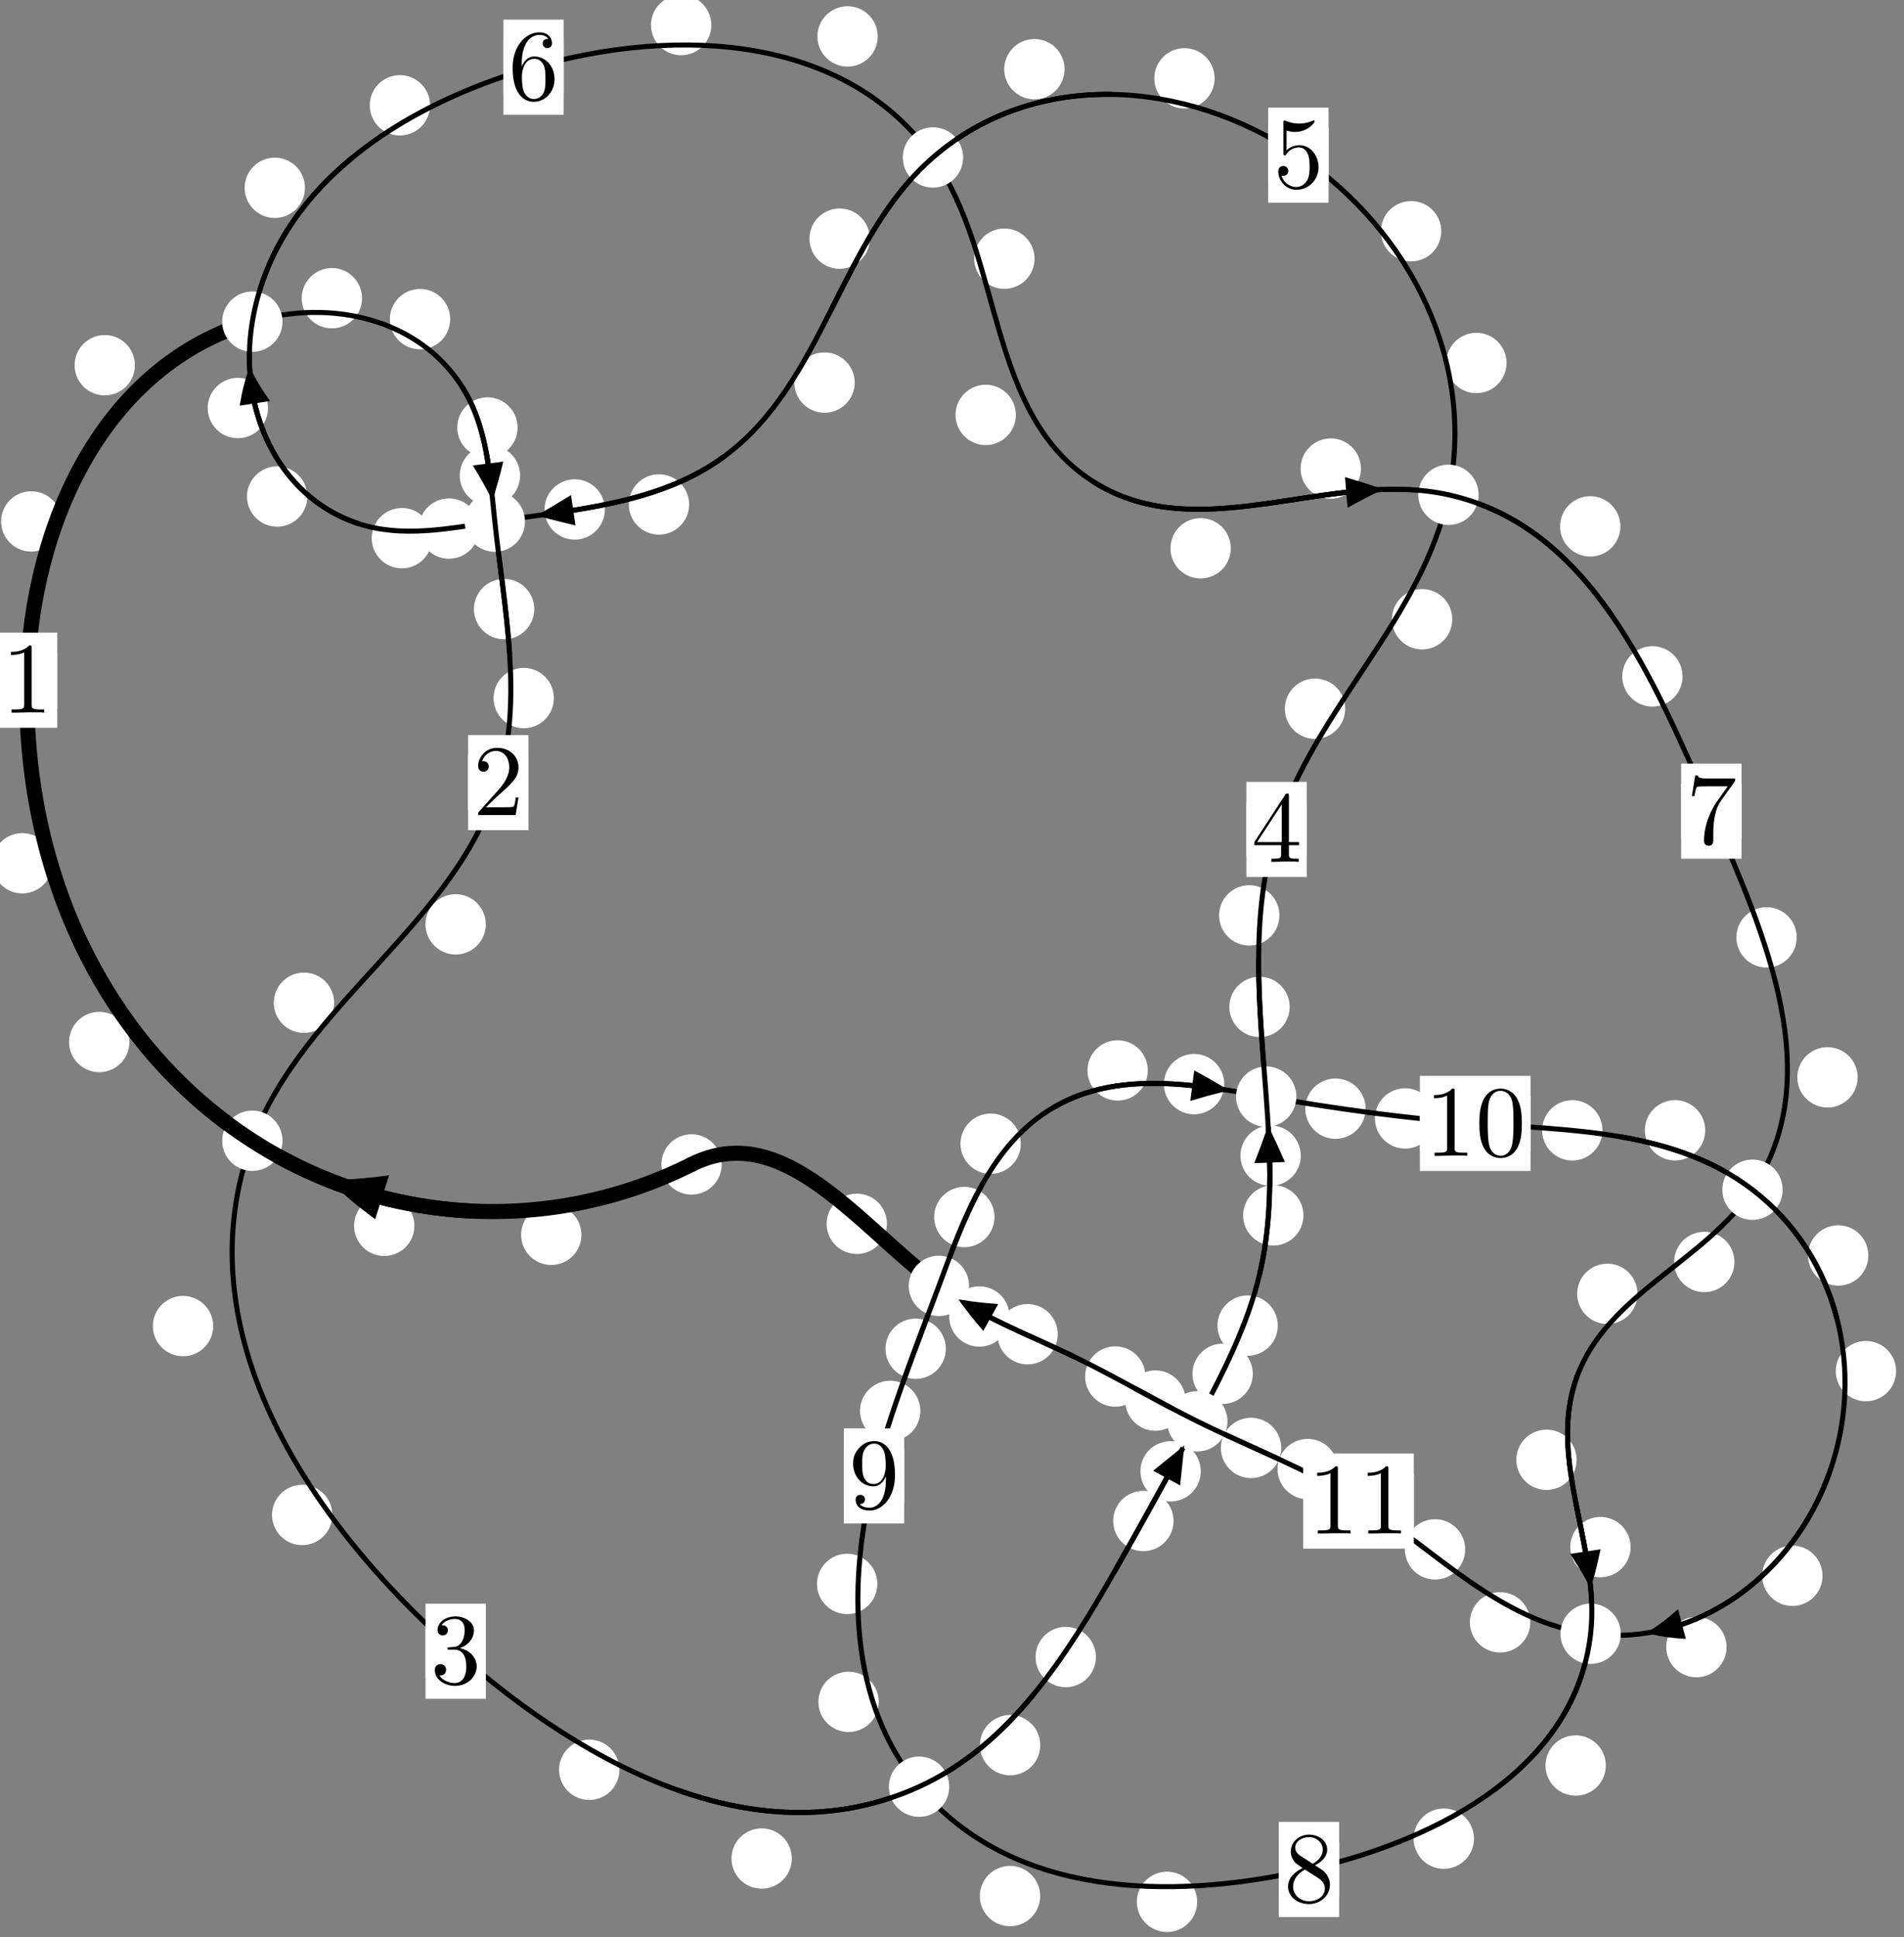 <?xml version="1.0"?>
<!-- Created by MetaPost 1.999 on 2021.07.06:0006 -->
<svg version="1.1" xmlns="http://www.w3.org/2000/svg" xmlns:xlink="http://www.w3.org/1999/xlink" width="188.63" height="191.886" viewBox="0 0 188.63 191.886">
<rect x="0" y="0" width="188.63" height="191.886" fill="#808080" stroke="none"/>
<!-- Original BoundingBox: -25.781952 -78.382202 162.847824 113.503571 -->
  <defs>
    <g transform="scale(0.01,0.01)" id="GLYPHcmr10_48">
      <path style="fill-rule: evenodd;" d="M460 -320C460 -400,455 -480,420 -554C374 -650,292 -666,250 -666C190 -666,117 -640,76 -547C44 -478,39 -400,39 -320C39 -245,43 -155,84 -79C127 2,200 22,249 22C303 22,379 1,423 -94C455 -163,460 -241,460 -320M249 -0C210 -0,151 -25,133 -121C122 -181,122 -273,122 -332C122 -396,122 -462,130 -516C149 -635,224 -644,249 -644C282 -644,348 -626,367 -527C377 -471,377 -395,377 -332C377 -257,377 -189,366 -125C351 -30,294 -0,249 -0"></path>
    </g>
    <g transform="scale(0.01,0.01)" id="GLYPHcmr10_49">
      <path style="fill-rule: evenodd;" d="M294 -640C294 -664,294 -666,271 -666C209 -602,121 -602,89 -602L89 -571C109 -571,168 -571,220 -597L220 -79C220 -43,217 -31,127 -31L95 -31L95 -0L257 -0L130 -3L217 -3L257 -3L297 -3L384 -3L419 -0L419 -31L387 -31C297 -31,294 -42,294 -79"></path>
    </g>
    <g transform="scale(0.01,0.01)" id="GLYPHcmr10_50">
      <path style="fill-rule: evenodd;" d="M127 -77L233 -180C389 -318,449 -372,449 -472C449 -586,359 -666,237 -666C124 -666,50 -574,50 -485C50 -429,100 -429,103 -429C120 -429,155 -441,155 -482C155 -508,137 -534,102 -534C94 -534,92 -534,89 -533C112 -598,166 -635,224 -635C315 -635,358 -554,358 -472C358 -392,308 -313,253 -251L61 -37C50 -26,50 -24,50 -0L421 -0L449 -174L424 -174C419 -144,412 -100,402 -85C395 -77,329 -77,307 -77"></path>
    </g>
    <g transform="scale(0.01,0.01)" id="GLYPHcmr10_51">
      <path style="fill-rule: evenodd;" d="M290 -352C372 -379,430 -449,430 -528C430 -610,342 -666,246 -666C145 -666,69 -606,69 -530C69 -497,91 -478,120 -478C151 -478,171 -500,171 -529C171 -579,124 -579,109 -579C140 -628,206 -641,242 -641C283 -641,338 -619,338 -529C338 -517,336 -459,310 -415C280 -367,246 -364,221 -363C213 -362,189 -360,182 -360C174 -359,167 -358,167 -348C167 -337,174 -337,191 -337L235 -337C317 -337,354 -269,354 -171C354 -35,285 -6,241 -6C198 -6,123 -23,88 -82C123 -77,154 -99,154 -137C154 -173,127 -193,98 -193C74 -193,42 -179,42 -135C42 -44,135 22,244 22C366 22,457 -69,457 -171C457 -253,394 -331,290 -352"></path>
    </g>
    <g transform="scale(0.01,0.01)" id="GLYPHcmr10_52">
      <path style="fill-rule: evenodd;" d="M294 -165L294 -78C294 -42,292 -31,218 -31L197 -31L197 -0L332 -0L238 -3L290 -3L332 -3L374 -3L427 -3L468 -0L468 -31L447 -31C373 -31,371 -42,371 -78L371 -165L471 -165L471 -196L371 -196L371 -651C371 -671,371 -677,355 -677C346 -677,343 -677,335 -665L28 -196L28 -165M300 -196L56 -196L300 -569"></path>
    </g>
    <g transform="scale(0.01,0.01)" id="GLYPHcmr10_53">
      <path style="fill-rule: evenodd;" d="M449 -201C449 -320,367 -420,259 -420C211 -420,168 -404,132 -369L132 -564C152 -558,185 -551,217 -551C340 -551,410 -642,410 -655C410 -661,407 -666,400 -666C399 -666,397 -666,392 -663C372 -654,323 -634,256 -634C216 -634,170 -641,123 -662C115 -665,113 -665,111 -665C101 -665,101 -657,101 -641L101 -345C101 -327,101 -319,115 -319C122 -319,124 -322,128 -328C139 -344,176 -398,257 -398C309 -398,334 -352,342 -334C358 -297,360 -258,360 -208C360 -173,360 -113,336 -71C312 -32,275 -6,229 -6C156 -6,99 -59,82 -118C85 -117,88 -116,99 -116C132 -116,149 -141,149 -165C149 -189,132 -214,99 -214C85 -214,50 -207,50 -161C50 -75,119 22,231 22C347 22,449 -74,449 -201"></path>
    </g>
    <g transform="scale(0.01,0.01)" id="GLYPHcmr10_54">
      <path style="fill-rule: evenodd;" d="M132 -328L132 -352C132 -605,256 -641,307 -641C331 -641,373 -635,395 -601C380 -601,340 -601,340 -556C340 -525,364 -510,386 -510C402 -510,432 -519,432 -558C432 -618,388 -666,305 -666C177 -666,42 -537,42 -316C42 -49,158 22,251 22C362 22,457 -72,457 -204C457 -331,368 -427,257 -427C189 -427,152 -376,132 -328M251 -6C188 -6,158 -66,152 -81C134 -128,134 -208,134 -226C134 -304,166 -404,256 -404C272 -404,318 -404,349 -342C367 -305,367 -254,367 -205C367 -157,367 -107,350 -71C320 -11,274 -6,251 -6"></path>
    </g>
    <g transform="scale(0.01,0.01)" id="GLYPHcmr10_55">
      <path style="fill-rule: evenodd;" d="M476 -609C485 -621,485 -623,485 -644L242 -644C120 -644,118 -657,114 -676L89 -676L56 -470L81 -470C84 -486,93 -549,106 -561C113 -567,191 -567,204 -567L411 -567C400 -551,321 -442,299 -409C209 -274,176 -135,176 -33C176 -23,176 22,222 22C268 22,268 -23,268 -33L268 -84C268 -139,271 -194,279 -248C283 -271,297 -357,341 -419"></path>
    </g>
    <g transform="scale(0.01,0.01)" id="GLYPHcmr10_56">
      <path style="fill-rule: evenodd;" d="M163 -457C117 -487,113 -521,113 -538C113 -599,178 -641,249 -641C322 -641,386 -589,386 -517C386 -460,347 -412,287 -377M309 -362C381 -399,430 -451,430 -517C430 -609,341 -666,250 -666C150 -666,69 -592,69 -499C69 -481,71 -436,113 -389C124 -377,161 -352,186 -335C128 -306,42 -250,42 -151C42 -45,144 22,249 22C362 22,457 -61,457 -168C457 -204,446 -249,408 -291C389 -312,373 -322,309 -362M209 -320L332 -242C360 -223,407 -193,407 -132C407 -58,332 -6,250 -6C164 -6,92 -68,92 -151C92 -209,124 -273,209 -320"></path>
    </g>
    <g transform="scale(0.01,0.01)" id="GLYPHcmr10_57">
      <path style="fill-rule: evenodd;" d="M367 -318L367 -286C367 -52,263 -6,205 -6C188 -6,134 -8,107 -42C151 -42,159 -71,159 -88C159 -119,135 -134,113 -134C97 -134,67 -125,67 -86C67 -19,121 22,206 22C335 22,457 -114,457 -329C457 -598,342 -666,253 -666C198 -666,149 -648,106 -603C65 -558,42 -516,42 -441C42 -316,130 -218,242 -218C303 -218,344 -260,367 -318M243 -241C227 -241,181 -241,150 -304C132 -341,132 -391,132 -440C132 -494,132 -541,153 -578C180 -628,218 -641,253 -641C299 -641,332 -607,349 -562C361 -530,365 -467,365 -421C365 -338,331 -241,243 -241"></path>
    </g>
  </defs>
  <path d="M57.603 122.32C57.603 121.527,57.288 120.767,56.728 120.206C56.167 119.646,55.407 119.331,54.615 119.331C53.822 119.331,53.062 119.646,52.501 120.206C51.941 120.767,51.626 121.527,51.626 122.32C51.626 123.112,51.941 123.872,52.501 124.433C53.062 124.993,53.822 125.308,54.615 125.308C55.407 125.308,56.167 124.993,56.728 124.433C57.288 123.872,57.603 123.112,57.603 122.32Z" style="fill: rgb(100%,100%,100%);stroke: none;"></path>
  <path d="M71.5 115.347C71.5 114.554,71.185 113.794,70.625 113.233C70.064 112.673,69.304 112.358,68.512 112.358C67.719 112.358,66.959 112.673,66.398 113.233C65.838 113.794,65.523 114.554,65.523 115.347C65.523 116.139,65.838 116.899,66.398 117.46C66.959 118.02,67.719 118.335,68.512 118.335C69.304 118.335,70.064 118.02,70.625 117.46C71.185 116.899,71.5 116.139,71.5 115.347Z" style="fill: rgb(100%,100%,100%);stroke: none;"></path>
  <path d="M12.823 103.219C12.823 102.426,12.508 101.666,11.948 101.106C11.387 100.545,10.627 100.23,9.834 100.23C9.042 100.23,8.282 100.545,7.721 101.106C7.161 101.666,6.846 102.426,6.846 103.219C6.846 104.012,7.161 104.772,7.721 105.332C8.282 105.893,9.042 106.208,9.834 106.208C10.627 106.208,11.387 105.893,11.948 105.332C12.508 104.772,12.823 104.012,12.823 103.219Z" style="fill: rgb(100%,100%,100%);stroke: none;"></path>
  <path d="M41.055 121.427C41.055 120.635,40.74 119.874,40.18 119.314C39.619 118.753,38.859 118.438,38.067 118.438C37.274 118.438,36.514 118.753,35.953 119.314C35.393 119.874,35.078 120.635,35.078 121.427C35.078 122.22,35.393 122.98,35.953 123.541C36.514 124.101,37.274 124.416,38.067 124.416C38.859 124.416,39.619 124.101,40.18 123.541C40.74 122.98,41.055 122.22,41.055 121.427Z" style="fill: rgb(100%,100%,100%);stroke: none;"></path>
  <path d="M6.086 51.651C6.086 50.859,5.771 50.098,5.211 49.538C4.65 48.978,3.89 48.663,3.097 48.663C2.305 48.663,1.545 48.978,0.984 49.538C0.424 50.098,0.109 50.859,0.109 51.651C0.109 52.444,0.424 53.204,0.984 53.765C1.545 54.325,2.305 54.64,3.097 54.64C3.89 54.64,4.65 54.325,5.211 53.765C5.771 53.204,6.086 52.444,6.086 51.651Z" style="fill: rgb(100%,100%,100%);stroke: none;"></path>
  <path d="M5.196 85.514C5.196 84.721,4.881 83.961,4.32 83.401C3.76 82.84,2.999 82.525,2.207 82.525C1.414 82.525,0.654 82.84,0.093 83.401C-0.467 83.961,-0.782 84.721,-0.782 85.514C-0.782 86.307,-0.467 87.067,0.093 87.627C0.654 88.188,1.414 88.503,2.207 88.503C2.999 88.503,3.76 88.188,4.32 87.627C4.881 87.067,5.196 86.307,5.196 85.514Z" style="fill: rgb(100%,100%,100%);stroke: none;"></path>
  <path d="M35.868 29.539C35.868 28.746,35.553 27.986,34.992 27.426C34.432 26.865,33.672 26.55,32.879 26.55C32.086 26.55,31.326 26.865,30.766 27.426C30.205 27.986,29.89 28.746,29.89 29.539C29.89 30.332,30.205 31.092,30.766 31.652C31.326 32.213,32.086 32.528,32.879 32.528C33.672 32.528,34.432 32.213,34.992 31.652C35.553 31.092,35.868 30.332,35.868 29.539Z" style="fill: rgb(100%,100%,100%);stroke: none;"></path>
  <path d="M13.367 36.177C13.367 35.384,13.052 34.624,12.492 34.064C11.931 33.503,11.171 33.188,10.379 33.188C9.586 33.188,8.826 33.503,8.265 34.064C7.705 34.624,7.39 35.384,7.39 36.177C7.39 36.97,7.705 37.73,8.265 38.29C8.826 38.851,9.586 39.166,10.379 39.166C11.171 39.166,11.931 38.851,12.492 38.29C13.052 37.73,13.367 36.97,13.367 36.177Z" style="fill: rgb(100%,100%,100%);stroke: none;"></path>
  <path d="M51.28 42.349C51.28 41.556,50.965 40.796,50.405 40.235C49.844 39.675,49.084 39.36,48.291 39.36C47.499 39.36,46.738 39.675,46.178 40.235C45.617 40.796,45.302 41.556,45.302 42.349C45.302 43.141,45.617 43.902,46.178 44.462C46.738 45.023,47.499 45.337,48.291 45.337C49.084 45.337,49.844 45.023,50.405 44.462C50.965 43.902,51.28 43.141,51.28 42.349Z" style="fill: rgb(100%,100%,100%);stroke: none;"></path>
  <path d="M44.6 31.613C44.6 30.821,44.285 30.06,43.725 29.5C43.165 28.939,42.404 28.624,41.612 28.624C40.819 28.624,40.059 28.939,39.498 29.5C38.938 30.06,38.623 30.821,38.623 31.613C38.623 32.406,38.938 33.166,39.498 33.727C40.059 34.287,40.819 34.602,41.612 34.602C42.404 34.602,43.165 34.287,43.725 33.727C44.285 33.166,44.6 32.406,44.6 31.613Z" style="fill: rgb(100%,100%,100%);stroke: none;"></path>
  <path d="M52.93 60.335C52.93 59.542,52.615 58.782,52.055 58.222C51.494 57.661,50.734 57.346,49.941 57.346C49.149 57.346,48.389 57.661,47.828 58.222C47.268 58.782,46.953 59.542,46.953 60.335C46.953 61.128,47.268 61.888,47.828 62.448C48.389 63.009,49.149 63.324,49.941 63.324C50.734 63.324,51.494 63.009,52.055 62.448C52.615 61.888,52.93 61.128,52.93 60.335Z" style="fill: rgb(100%,100%,100%);stroke: none;"></path>
  <path d="M51.525 47.097C51.525 46.304,51.21 45.544,50.65 44.984C50.089 44.423,49.329 44.108,48.536 44.108C47.744 44.108,46.984 44.423,46.423 44.984C45.863 45.544,45.548 46.304,45.548 47.097C45.548 47.89,45.863 48.65,46.423 49.21C46.984 49.771,47.744 50.086,48.536 50.086C49.329 50.086,50.089 49.771,50.65 49.21C51.21 48.65,51.525 47.89,51.525 47.097Z" style="fill: rgb(100%,100%,100%);stroke: none;"></path>
  <path d="M48.13 91.564C48.13 90.771,47.815 90.011,47.255 89.45C46.694 88.89,45.934 88.575,45.141 88.575C44.349 88.575,43.589 88.89,43.028 89.45C42.468 90.011,42.153 90.771,42.153 91.564C42.153 92.356,42.468 93.116,43.028 93.677C43.589 94.237,44.349 94.552,45.141 94.552C45.934 94.552,46.694 94.237,47.255 93.677C47.815 93.116,48.13 92.356,48.13 91.564Z" style="fill: rgb(100%,100%,100%);stroke: none;"></path>
  <path d="M54.874 69.151C54.874 68.359,54.559 67.599,53.998 67.038C53.438 66.478,52.678 66.163,51.885 66.163C51.092 66.163,50.332 66.478,49.772 67.038C49.211 67.599,48.896 68.359,48.896 69.151C48.896 69.944,49.211 70.704,49.772 71.265C50.332 71.825,51.092 72.14,51.885 72.14C52.678 72.14,53.438 71.825,53.998 71.265C54.559 70.704,54.874 69.944,54.874 69.151Z" style="fill: rgb(100%,100%,100%);stroke: none;"></path>
  <path d="M21.121 131.358C21.121 130.566,20.806 129.806,20.245 129.245C19.685 128.685,18.925 128.37,18.132 128.37C17.339 128.37,16.579 128.685,16.019 129.245C15.458 129.806,15.143 130.566,15.143 131.358C15.143 132.151,15.458 132.911,16.019 133.472C16.579 134.032,17.339 134.347,18.132 134.347C18.925 134.347,19.685 134.032,20.245 133.472C20.806 132.911,21.121 132.151,21.121 131.358Z" style="fill: rgb(100%,100%,100%);stroke: none;"></path>
  <path d="M33.103 99.33C33.103 98.537,32.788 97.777,32.227 97.216C31.667 96.656,30.907 96.341,30.114 96.341C29.321 96.341,28.561 96.656,28.001 97.216C27.44 97.777,27.125 98.537,27.125 99.33C27.125 100.122,27.44 100.883,28.001 101.443C28.561 102.003,29.321 102.318,30.114 102.318C30.907 102.318,31.667 102.003,32.227 101.443C32.788 100.883,33.103 100.122,33.103 99.33Z" style="fill: rgb(100%,100%,100%);stroke: none;"></path>
  <path d="M61.367 175.313C61.367 174.52,61.052 173.76,60.492 173.199C59.931 172.639,59.171 172.324,58.378 172.324C57.586 172.324,56.825 172.639,56.265 173.199C55.704 173.76,55.39 174.52,55.39 175.313C55.39 176.105,55.704 176.866,56.265 177.426C56.825 177.987,57.586 178.301,58.378 178.301C59.171 178.301,59.931 177.987,60.492 177.426C61.052 176.866,61.367 176.105,61.367 175.313Z" style="fill: rgb(100%,100%,100%);stroke: none;"></path>
  <path d="M32.926 150.068C32.926 149.276,32.611 148.516,32.051 147.955C31.49 147.395,30.73 147.08,29.937 147.08C29.145 147.08,28.384 147.395,27.824 147.955C27.263 148.516,26.949 149.276,26.949 150.068C26.949 150.861,27.263 151.621,27.824 152.182C28.384 152.742,29.145 153.057,29.937 153.057C30.73 153.057,31.49 152.742,32.051 152.182C32.611 151.621,32.926 150.861,32.926 150.068Z" style="fill: rgb(100%,100%,100%);stroke: none;"></path>
  <path d="M103.061 172.871C103.061 172.078,102.746 171.318,102.186 170.757C101.625 170.197,100.865 169.882,100.072 169.882C99.28 169.882,98.52 170.197,97.959 170.757C97.399 171.318,97.084 172.078,97.084 172.871C97.084 173.663,97.399 174.424,97.959 174.984C98.52 175.544,99.28 175.859,100.072 175.859C100.865 175.859,101.625 175.544,102.186 174.984C102.746 174.424,103.061 173.663,103.061 172.871Z" style="fill: rgb(100%,100%,100%);stroke: none;"></path>
  <path d="M78.447 184.102C78.447 183.309,78.132 182.549,77.572 181.989C77.011 181.428,76.251 181.113,75.459 181.113C74.666 181.113,73.906 181.428,73.345 181.989C72.785 182.549,72.47 183.309,72.47 184.102C72.47 184.895,72.785 185.655,73.345 186.215C73.906 186.776,74.666 187.091,75.459 187.091C76.251 187.091,77.011 186.776,77.572 186.215C78.132 185.655,78.447 184.895,78.447 184.102Z" style="fill: rgb(100%,100%,100%);stroke: none;"></path>
  <path d="M116.262 150.666C116.262 149.873,115.947 149.113,115.386 148.553C114.826 147.992,114.066 147.677,113.273 147.677C112.48 147.677,111.72 147.992,111.16 148.553C110.599 149.113,110.284 149.873,110.284 150.666C110.284 151.459,110.599 152.219,111.16 152.779C111.72 153.34,112.48 153.655,113.273 153.655C114.066 153.655,114.826 153.34,115.386 152.779C115.947 152.219,116.262 151.459,116.262 150.666Z" style="fill: rgb(100%,100%,100%);stroke: none;"></path>
  <path d="M108.572 164.142C108.572 163.349,108.257 162.589,107.696 162.029C107.136 161.468,106.376 161.153,105.583 161.153C104.79 161.153,104.03 161.468,103.47 162.029C102.909 162.589,102.594 163.349,102.594 164.142C102.594 164.935,102.909 165.695,103.47 166.255C104.03 166.816,104.79 167.131,105.583 167.131C106.376 167.131,107.136 166.816,107.696 166.255C108.257 165.695,108.572 164.935,108.572 164.142Z" style="fill: rgb(100%,100%,100%);stroke: none;"></path>
  <path d="M124.116 136.086C124.116 135.293,123.801 134.533,123.24 133.973C122.68 133.412,121.92 133.097,121.127 133.097C120.334 133.097,119.574 133.412,119.014 133.973C118.453 134.533,118.138 135.293,118.138 136.086C118.138 136.879,118.453 137.639,119.014 138.199C119.574 138.76,120.334 139.075,121.127 139.075C121.92 139.075,122.68 138.76,123.24 138.199C123.801 137.639,124.116 136.879,124.116 136.086Z" style="fill: rgb(100%,100%,100%);stroke: none;"></path>
  <path d="M118.961 145.744C118.961 144.951,118.646 144.191,118.086 143.631C117.525 143.07,116.765 142.755,115.972 142.755C115.18 142.755,114.419 143.07,113.859 143.631C113.298 144.191,112.984 144.951,112.984 145.744C112.984 146.537,113.298 147.297,113.859 147.857C114.419 148.418,115.18 148.733,115.972 148.733C116.765 148.733,117.525 148.418,118.086 147.857C118.646 147.297,118.961 146.537,118.961 145.744Z" style="fill: rgb(100%,100%,100%);stroke: none;"></path>
  <path d="M129.134 120.393C129.134 119.6,128.82 118.84,128.259 118.28C127.699 117.719,126.938 117.404,126.146 117.404C125.353 117.404,124.593 117.719,124.032 118.28C123.472 118.84,123.157 119.6,123.157 120.393C123.157 121.186,123.472 121.946,124.032 122.506C124.593 123.067,125.353 123.382,126.146 123.382C126.938 123.382,127.699 123.067,128.259 122.506C128.82 121.946,129.134 121.186,129.134 120.393Z" style="fill: rgb(100%,100%,100%);stroke: none;"></path>
  <path d="M126.592 131.311C126.592 130.518,126.277 129.758,125.717 129.197C125.156 128.637,124.396 128.322,123.603 128.322C122.811 128.322,122.051 128.637,121.49 129.197C120.93 129.758,120.615 130.518,120.615 131.311C120.615 132.103,120.93 132.864,121.49 133.424C122.051 133.985,122.811 134.3,123.603 134.3C124.396 134.3,125.156 133.985,125.717 133.424C126.277 132.864,126.592 132.103,126.592 131.311Z" style="fill: rgb(100%,100%,100%);stroke: none;"></path>
  <path d="M127.769 99.742C127.769 98.949,127.454 98.189,126.893 97.629C126.333 97.068,125.573 96.753,124.78 96.753C123.987 96.753,123.227 97.068,122.667 97.629C122.106 98.189,121.791 98.949,121.791 99.742C121.791 100.535,122.106 101.295,122.667 101.855C123.227 102.416,123.987 102.731,124.78 102.731C125.573 102.731,126.333 102.416,126.893 101.855C127.454 101.295,127.769 100.535,127.769 99.742Z" style="fill: rgb(100%,100%,100%);stroke: none;"></path>
  <path d="M128.868 114.477C128.868 113.684,128.553 112.924,127.993 112.364C127.433 111.803,126.672 111.488,125.88 111.488C125.087 111.488,124.327 111.803,123.766 112.364C123.206 112.924,122.891 113.684,122.891 114.477C122.891 115.27,123.206 116.03,123.766 116.59C124.327 117.151,125.087 117.466,125.88 117.466C126.672 117.466,127.433 117.151,127.993 116.59C128.553 116.03,128.868 115.27,128.868 114.477Z" style="fill: rgb(100%,100%,100%);stroke: none;"></path>
  <path d="M133.27 70.204C133.27 69.411,132.955 68.651,132.394 68.09C131.834 67.53,131.074 67.215,130.281 67.215C129.488 67.215,128.728 67.53,128.168 68.09C127.607 68.651,127.292 69.411,127.292 70.204C127.292 70.996,127.607 71.757,128.168 72.317C128.728 72.878,129.488 73.193,130.281 73.193C131.074 73.193,131.834 72.878,132.394 72.317C132.955 71.757,133.27 70.996,133.27 70.204Z" style="fill: rgb(100%,100%,100%);stroke: none;"></path>
  <path d="M126.752 90.677C126.752 89.884,126.437 89.124,125.876 88.563C125.316 88.003,124.556 87.688,123.763 87.688C122.97 87.688,122.21 88.003,121.65 88.563C121.089 89.124,120.774 89.884,120.774 90.677C120.774 91.469,121.089 92.23,121.65 92.79C122.21 93.35,122.97 93.665,123.763 93.665C124.556 93.665,125.316 93.35,125.876 92.79C126.437 92.23,126.752 91.469,126.752 90.677Z" style="fill: rgb(100%,100%,100%);stroke: none;"></path>
  <path d="M149.255 35.957C149.255 35.164,148.94 34.404,148.379 33.844C147.819 33.283,147.059 32.968,146.266 32.968C145.473 32.968,144.713 33.283,144.153 33.844C143.592 34.404,143.277 35.164,143.277 35.957C143.277 36.75,143.592 37.51,144.153 38.07C144.713 38.631,145.473 38.946,146.266 38.946C147.059 38.946,147.819 38.631,148.379 38.07C148.94 37.51,149.255 36.75,149.255 35.957Z" style="fill: rgb(100%,100%,100%);stroke: none;"></path>
  <path d="M143.877 61.341C143.877 60.548,143.563 59.788,143.002 59.228C142.442 58.667,141.681 58.352,140.889 58.352C140.096 58.352,139.336 58.667,138.775 59.228C138.215 59.788,137.9 60.548,137.9 61.341C137.9 62.134,138.215 62.894,138.775 63.454C139.336 64.015,140.096 64.33,140.889 64.33C141.681 64.33,142.442 64.015,143.002 63.454C143.563 62.894,143.877 62.134,143.877 61.341Z" style="fill: rgb(100%,100%,100%);stroke: none;"></path>
  <path d="M120.334 7.759C120.334 6.966,120.019 6.206,119.459 5.645C118.898 5.085,118.138 4.77,117.345 4.77C116.553 4.77,115.792 5.085,115.232 5.645C114.671 6.206,114.356 6.966,114.356 7.759C114.356 8.551,114.671 9.311,115.232 9.872C115.792 10.432,116.553 10.747,117.345 10.747C118.138 10.747,118.898 10.432,119.459 9.872C120.019 9.311,120.334 8.551,120.334 7.759Z" style="fill: rgb(100%,100%,100%);stroke: none;"></path>
  <path d="M142.786 22.905C142.786 22.112,142.471 21.352,141.911 20.791C141.35 20.231,140.59 19.916,139.797 19.916C139.005 19.916,138.245 20.231,137.684 20.791C137.124 21.352,136.809 22.112,136.809 22.905C136.809 23.697,137.124 24.458,137.684 25.018C138.245 25.578,139.005 25.893,139.797 25.893C140.59 25.893,141.35 25.578,141.911 25.018C142.471 24.458,142.786 23.697,142.786 22.905Z" style="fill: rgb(100%,100%,100%);stroke: none;"></path>
  <path d="M86.17 23.642C86.17 22.849,85.855 22.089,85.294 21.528C84.734 20.968,83.974 20.653,83.181 20.653C82.388 20.653,81.628 20.968,81.068 21.528C80.507 22.089,80.192 22.849,80.192 23.642C80.192 24.434,80.507 25.195,81.068 25.755C81.628 26.315,82.388 26.63,83.181 26.63C83.974 26.63,84.734 26.315,85.294 25.755C85.855 25.195,86.17 24.434,86.17 23.642Z" style="fill: rgb(100%,100%,100%);stroke: none;"></path>
  <path d="M105.468 6.854C105.468 6.061,105.153 5.301,104.592 4.74C104.032 4.18,103.272 3.865,102.479 3.865C101.686 3.865,100.926 4.18,100.366 4.74C99.805 5.301,99.49 6.061,99.49 6.854C99.49 7.646,99.805 8.407,100.366 8.967C100.926 9.528,101.686 9.842,102.479 9.842C103.272 9.842,104.032 9.528,104.592 8.967C105.153 8.407,105.468 7.646,105.468 6.854Z" style="fill: rgb(100%,100%,100%);stroke: none;"></path>
  <path d="M68.273 49.969C68.273 49.176,67.958 48.416,67.397 47.856C66.837 47.295,66.077 46.98,65.284 46.98C64.491 46.98,63.731 47.295,63.171 47.856C62.61 48.416,62.295 49.176,62.295 49.969C62.295 50.762,62.61 51.522,63.171 52.082C63.731 52.643,64.491 52.958,65.284 52.958C66.077 52.958,66.837 52.643,67.397 52.082C67.958 51.522,68.273 50.762,68.273 49.969Z" style="fill: rgb(100%,100%,100%);stroke: none;"></path>
  <path d="M84.675 37.9C84.675 37.108,84.36 36.347,83.799 35.787C83.239 35.226,82.478 34.911,81.686 34.911C80.893 34.911,80.133 35.226,79.572 35.787C79.012 36.347,78.697 37.108,78.697 37.9C78.697 38.693,79.012 39.453,79.572 40.014C80.133 40.574,80.893 40.889,81.686 40.889C82.478 40.889,83.239 40.574,83.799 40.014C84.36 39.453,84.675 38.693,84.675 37.9Z" style="fill: rgb(100%,100%,100%);stroke: none;"></path>
  <path d="M47.469 52.361C47.469 51.568,47.154 50.808,46.594 50.247C46.033 49.687,45.273 49.372,44.48 49.372C43.688 49.372,42.927 49.687,42.367 50.247C41.807 50.808,41.492 51.568,41.492 52.361C41.492 53.153,41.807 53.914,42.367 54.474C42.927 55.035,43.688 55.349,44.48 55.349C45.273 55.349,46.033 55.035,46.594 54.474C47.154 53.914,47.469 53.153,47.469 52.361Z" style="fill: rgb(100%,100%,100%);stroke: none;"></path>
  <path d="M59.925 50.466C59.925 49.673,59.611 48.913,59.05 48.353C58.49 47.792,57.729 47.477,56.937 47.477C56.144 47.477,55.384 47.792,54.823 48.353C54.263 48.913,53.948 49.673,53.948 50.466C53.948 51.259,54.263 52.019,54.823 52.579C55.384 53.14,56.144 53.455,56.937 53.455C57.729 53.455,58.49 53.14,59.05 52.579C59.611 52.019,59.925 51.259,59.925 50.466Z" style="fill: rgb(100%,100%,100%);stroke: none;"></path>
  <path d="M30.447 49.185C30.447 48.393,30.132 47.633,29.571 47.072C29.011 46.512,28.251 46.197,27.458 46.197C26.665 46.197,25.905 46.512,25.345 47.072C24.784 47.633,24.469 48.393,24.469 49.185C24.469 49.978,24.784 50.738,25.345 51.299C25.905 51.859,26.665 52.174,27.458 52.174C28.251 52.174,29.011 51.859,29.571 51.299C30.132 50.738,30.447 49.978,30.447 49.185Z" style="fill: rgb(100%,100%,100%);stroke: none;"></path>
  <path d="M42.805 53.311C42.805 52.518,42.49 51.758,41.93 51.197C41.369 50.637,40.609 50.322,39.817 50.322C39.024 50.322,38.264 50.637,37.703 51.197C37.143 51.758,36.828 52.518,36.828 53.311C36.828 54.103,37.143 54.864,37.703 55.424C38.264 55.985,39.024 56.3,39.817 56.3C40.609 56.3,41.369 55.985,41.93 55.424C42.49 54.864,42.805 54.103,42.805 53.311Z" style="fill: rgb(100%,100%,100%);stroke: none;"></path>
  <path d="M30.213 18.604C30.213 17.812,29.899 17.052,29.338 16.491C28.778 15.931,28.017 15.616,27.225 15.616C26.432 15.616,25.672 15.931,25.111 16.491C24.551 17.052,24.236 17.812,24.236 18.604C24.236 19.397,24.551 20.157,25.111 20.718C25.672 21.278,26.432 21.593,27.225 21.593C28.017 21.593,28.778 21.278,29.338 20.718C29.899 20.157,30.213 19.397,30.213 18.604Z" style="fill: rgb(100%,100%,100%);stroke: none;"></path>
  <path d="M26.553 40.42C26.553 39.627,26.238 38.867,25.678 38.307C25.117 37.746,24.357 37.431,23.564 37.431C22.772 37.431,22.011 37.746,21.451 38.307C20.89 38.867,20.576 39.627,20.576 40.42C20.576 41.213,20.89 41.973,21.451 42.533C22.011 43.094,22.772 43.409,23.564 43.409C24.357 43.409,25.117 43.094,25.678 42.533C26.238 41.973,26.553 41.213,26.553 40.42Z" style="fill: rgb(100%,100%,100%);stroke: none;"></path>
  <path d="M70.471 2.485C70.471 1.692,70.156 0.932,69.595 0.372C69.035 -0.189,68.274 -0.504,67.482 -0.504C66.689 -0.504,65.929 -0.189,65.368 0.372C64.808 0.932,64.493 1.692,64.493 2.485C64.493 3.278,64.808 4.038,65.368 4.598C65.929 5.159,66.689 5.474,67.482 5.474C68.274 5.474,69.035 5.159,69.595 4.598C70.156 4.038,70.471 3.278,70.471 2.485Z" style="fill: rgb(100%,100%,100%);stroke: none;"></path>
  <path d="M42.607 10.432C42.607 9.639,42.293 8.879,41.732 8.318C41.172 7.758,40.411 7.443,39.619 7.443C38.826 7.443,38.066 7.758,37.505 8.318C36.945 8.879,36.63 9.639,36.63 10.432C36.63 11.224,36.945 11.985,37.505 12.545C38.066 13.106,38.826 13.421,39.619 13.421C40.411 13.421,41.172 13.106,41.732 12.545C42.293 11.985,42.607 11.224,42.607 10.432Z" style="fill: rgb(100%,100%,100%);stroke: none;"></path>
  <path d="M102.494 25.625C102.494 24.832,102.179 24.072,101.618 23.511C101.058 22.951,100.298 22.636,99.505 22.636C98.712 22.636,97.952 22.951,97.392 23.511C96.831 24.072,96.516 24.832,96.516 25.625C96.516 26.417,96.831 27.177,97.392 27.738C97.952 28.298,98.712 28.613,99.505 28.613C100.298 28.613,101.058 28.298,101.618 27.738C102.179 27.177,102.494 26.417,102.494 25.625Z" style="fill: rgb(100%,100%,100%);stroke: none;"></path>
  <path d="M86.958 3.609C86.958 2.817,86.643 2.056,86.082 1.496C85.522 0.935,84.762 0.621,83.969 0.621C83.176 0.621,82.416 0.935,81.856 1.496C81.295 2.056,80.98 2.817,80.98 3.609C80.98 4.402,81.295 5.162,81.856 5.723C82.416 6.283,83.176 6.598,83.969 6.598C84.762 6.598,85.522 6.283,86.082 5.723C86.643 5.162,86.958 4.402,86.958 3.609Z" style="fill: rgb(100%,100%,100%);stroke: none;"></path>
  <path d="M121.935 54.315C121.935 53.522,121.62 52.762,121.06 52.201C120.499 51.641,119.739 51.326,118.947 51.326C118.154 51.326,117.394 51.641,116.833 52.201C116.273 52.762,115.958 53.522,115.958 54.315C115.958 55.107,116.273 55.867,116.833 56.428C117.394 56.988,118.154 57.303,118.947 57.303C119.739 57.303,120.499 56.988,121.06 56.428C121.62 55.867,121.935 55.107,121.935 54.315Z" style="fill: rgb(100%,100%,100%);stroke: none;"></path>
  <path d="M100.642 41.099C100.642 40.307,100.327 39.546,99.766 38.986C99.206 38.425,98.446 38.111,97.653 38.111C96.86 38.111,96.1 38.425,95.54 38.986C94.979 39.546,94.664 40.307,94.664 41.099C94.664 41.892,94.979 42.652,95.54 43.213C96.1 43.773,96.86 44.088,97.653 44.088C98.446 44.088,99.206 43.773,99.766 43.213C100.327 42.652,100.642 41.892,100.642 41.099Z" style="fill: rgb(100%,100%,100%);stroke: none;"></path>
  <path d="M160.533 52.141C160.533 51.349,160.219 50.588,159.658 50.028C159.098 49.467,158.337 49.152,157.545 49.152C156.752 49.152,155.992 49.467,155.431 50.028C154.871 50.588,154.556 51.349,154.556 52.141C154.556 52.934,154.871 53.694,155.431 54.255C155.992 54.815,156.752 55.13,157.545 55.13C158.337 55.13,159.098 54.815,159.658 54.255C160.219 53.694,160.533 52.934,160.533 52.141Z" style="fill: rgb(100%,100%,100%);stroke: none;"></path>
  <path d="M134.828 46.416C134.828 45.624,134.513 44.863,133.953 44.303C133.392 43.743,132.632 43.428,131.84 43.428C131.047 43.428,130.287 43.743,129.726 44.303C129.166 44.863,128.851 45.624,128.851 46.416C128.851 47.209,129.166 47.969,129.726 48.53C130.287 49.09,131.047 49.405,131.84 49.405C132.632 49.405,133.392 49.09,133.953 48.53C134.513 47.969,134.828 47.209,134.828 46.416Z" style="fill: rgb(100%,100%,100%);stroke: none;"></path>
  <path d="M178 92.853C178 92.061,177.685 91.301,177.125 90.74C176.564 90.18,175.804 89.865,175.011 89.865C174.219 89.865,173.458 90.18,172.898 90.74C172.337 91.301,172.023 92.061,172.023 92.853C172.023 93.646,172.337 94.406,172.898 94.967C173.458 95.527,174.219 95.842,175.011 95.842C175.804 95.842,176.564 95.527,177.125 94.967C177.685 94.406,178 93.646,178 92.853Z" style="fill: rgb(100%,100%,100%);stroke: none;"></path>
  <path d="M166.695 67.001C166.695 66.208,166.38 65.448,165.82 64.888C165.26 64.327,164.499 64.012,163.707 64.012C162.914 64.012,162.154 64.327,161.593 64.888C161.033 65.448,160.718 66.208,160.718 67.001C160.718 67.794,161.033 68.554,161.593 69.114C162.154 69.675,162.914 69.99,163.707 69.99C164.499 69.99,165.26 69.675,165.82 69.114C166.38 68.554,166.695 67.794,166.695 67.001Z" style="fill: rgb(100%,100%,100%);stroke: none;"></path>
  <path d="M171.833 125.008C171.833 124.216,171.518 123.456,170.958 122.895C170.397 122.335,169.637 122.02,168.844 122.02C168.052 122.02,167.292 122.335,166.731 122.895C166.171 123.456,165.856 124.216,165.856 125.008C165.856 125.801,166.171 126.561,166.731 127.122C167.292 127.682,168.052 127.997,168.844 127.997C169.637 127.997,170.397 127.682,170.958 127.122C171.518 126.561,171.833 125.801,171.833 125.008Z" style="fill: rgb(100%,100%,100%);stroke: none;"></path>
  <path d="M184.04 106.718C184.04 105.926,183.725 105.166,183.164 104.605C182.604 104.045,181.844 103.73,181.051 103.73C180.258 103.73,179.498 104.045,178.938 104.605C178.377 105.166,178.062 105.926,178.062 106.718C178.062 107.511,178.377 108.271,178.938 108.832C179.498 109.392,180.258 109.707,181.051 109.707C181.844 109.707,182.604 109.392,183.164 108.832C183.725 108.271,184.04 107.511,184.04 106.718Z" style="fill: rgb(100%,100%,100%);stroke: none;"></path>
  <path d="M156.2 144.604C156.2 143.812,155.885 143.052,155.324 142.491C154.764 141.931,154.004 141.616,153.211 141.616C152.418 141.616,151.658 141.931,151.098 142.491C150.537 143.052,150.222 143.812,150.222 144.604C150.222 145.397,150.537 146.157,151.098 146.718C151.658 147.278,152.418 147.593,153.211 147.593C154.004 147.593,154.764 147.278,155.324 146.718C155.885 146.157,156.2 145.397,156.2 144.604Z" style="fill: rgb(100%,100%,100%);stroke: none;"></path>
  <path d="M162.229 128.165C162.229 127.372,161.914 126.612,161.353 126.051C160.793 125.491,160.033 125.176,159.24 125.176C158.447 125.176,157.687 125.491,157.127 126.051C156.566 126.612,156.251 127.372,156.251 128.165C156.251 128.957,156.566 129.717,157.127 130.278C157.687 130.838,158.447 131.153,159.24 131.153C160.033 131.153,160.793 130.838,161.353 130.278C161.914 129.717,162.229 128.957,162.229 128.165Z" style="fill: rgb(100%,100%,100%);stroke: none;"></path>
  <path d="M159.091 174.887C159.091 174.095,158.777 173.335,158.216 172.774C157.656 172.214,156.895 171.899,156.103 171.899C155.31 171.899,154.55 172.214,153.989 172.774C153.429 173.335,153.114 174.095,153.114 174.887C153.114 175.68,153.429 176.44,153.989 177.001C154.55 177.561,155.31 177.876,156.103 177.876C156.895 177.876,157.656 177.561,158.216 177.001C158.777 176.44,159.091 175.68,159.091 174.887Z" style="fill: rgb(100%,100%,100%);stroke: none;"></path>
  <path d="M161.545 153.251C161.545 152.459,161.23 151.698,160.67 151.138C160.109 150.578,159.349 150.263,158.556 150.263C157.764 150.263,157.004 150.578,156.443 151.138C155.883 151.698,155.568 152.459,155.568 153.251C155.568 154.044,155.883 154.804,156.443 155.365C157.004 155.925,157.764 156.24,158.556 156.24C159.349 156.24,160.109 155.925,160.67 155.365C161.23 154.804,161.545 154.044,161.545 153.251Z" style="fill: rgb(100%,100%,100%);stroke: none;"></path>
  <path d="M118.605 188.393C118.605 187.601,118.29 186.841,117.729 186.28C117.169 185.72,116.409 185.405,115.616 185.405C114.823 185.405,114.063 185.72,113.503 186.28C112.942 186.841,112.627 187.601,112.627 188.393C112.627 189.186,112.942 189.946,113.503 190.507C114.063 191.067,114.823 191.382,115.616 191.382C116.409 191.382,117.169 191.067,117.729 190.507C118.29 189.946,118.605 189.186,118.605 188.393Z" style="fill: rgb(100%,100%,100%);stroke: none;"></path>
  <path d="M146.026 182.134C146.026 181.342,145.711 180.582,145.15 180.021C144.59 179.461,143.83 179.146,143.037 179.146C142.244 179.146,141.484 179.461,140.924 180.021C140.363 180.582,140.048 181.342,140.048 182.134C140.048 182.927,140.363 183.687,140.924 184.248C141.484 184.808,142.244 185.123,143.037 185.123C143.83 185.123,144.59 184.808,145.15 184.248C145.711 183.687,146.026 182.927,146.026 182.134Z" style="fill: rgb(100%,100%,100%);stroke: none;"></path>
  <path d="M87.057 168.582C87.057 167.789,86.742 167.029,86.181 166.468C85.621 165.908,84.861 165.593,84.068 165.593C83.275 165.593,82.515 165.908,81.955 166.468C81.394 167.029,81.079 167.789,81.079 168.582C81.079 169.374,81.394 170.135,81.955 170.695C82.515 171.256,83.275 171.57,84.068 171.57C84.861 171.57,85.621 171.256,86.181 170.695C86.742 170.135,87.057 169.374,87.057 168.582Z" style="fill: rgb(100%,100%,100%);stroke: none;"></path>
  <path d="M103.049 187.82C103.049 187.027,102.734 186.267,102.174 185.706C101.613 185.146,100.853 184.831,100.06 184.831C99.268 184.831,98.508 185.146,97.947 185.706C97.387 186.267,97.072 187.027,97.072 187.82C97.072 188.612,97.387 189.373,97.947 189.933C98.508 190.494,99.268 190.809,100.06 190.809C100.853 190.809,101.613 190.494,102.174 189.933C102.734 189.373,103.049 188.612,103.049 187.82Z" style="fill: rgb(100%,100%,100%);stroke: none;"></path>
  <path d="M91.182 139.76C91.182 138.968,90.867 138.207,90.306 137.647C89.746 137.087,88.986 136.772,88.193 136.772C87.4 136.772,86.64 137.087,86.08 137.647C85.519 138.207,85.204 138.968,85.204 139.76C85.204 140.553,85.519 141.313,86.08 141.874C86.64 142.434,87.4 142.749,88.193 142.749C88.986 142.749,89.746 142.434,90.306 141.874C90.867 141.313,91.182 140.553,91.182 139.76Z" style="fill: rgb(100%,100%,100%);stroke: none;"></path>
  <path d="M86.916 156.9C86.916 156.107,86.602 155.347,86.041 154.786C85.481 154.226,84.72 153.911,83.928 153.911C83.135 153.911,82.375 154.226,81.814 154.786C81.254 155.347,80.939 156.107,80.939 156.9C80.939 157.692,81.254 158.453,81.814 159.013C82.375 159.574,83.135 159.888,83.928 159.888C84.72 159.888,85.481 159.574,86.041 159.013C86.602 158.453,86.916 157.692,86.916 156.9Z" style="fill: rgb(100%,100%,100%);stroke: none;"></path>
  <path d="M98.524 120.557C98.524 119.764,98.209 119.004,97.648 118.443C97.088 117.883,96.328 117.568,95.535 117.568C94.742 117.568,93.982 117.883,93.422 118.443C92.861 119.004,92.546 119.764,92.546 120.557C92.546 121.349,92.861 122.109,93.422 122.67C93.982 123.23,94.742 123.545,95.535 123.545C96.328 123.545,97.088 123.23,97.648 122.67C98.209 122.109,98.524 121.349,98.524 120.557Z" style="fill: rgb(100%,100%,100%);stroke: none;"></path>
  <path d="M93.703 133.601C93.703 132.808,93.388 132.048,92.827 131.487C92.267 130.927,91.507 130.612,90.714 130.612C89.921 130.612,89.161 130.927,88.601 131.487C88.04 132.048,87.725 132.808,87.725 133.601C87.725 134.393,88.04 135.153,88.601 135.714C89.161 136.274,89.921 136.589,90.714 136.589C91.507 136.589,92.267 136.274,92.827 135.714C93.388 135.153,93.703 134.393,93.703 133.601Z" style="fill: rgb(100%,100%,100%);stroke: none;"></path>
  <path d="M113.714 106.034C113.714 105.241,113.399 104.481,112.839 103.92C112.278 103.36,111.518 103.045,110.725 103.045C109.933 103.045,109.172 103.36,108.612 103.92C108.051 104.481,107.736 105.241,107.736 106.034C107.736 106.826,108.051 107.586,108.612 108.147C109.172 108.707,109.933 109.022,110.725 109.022C111.518 109.022,112.278 108.707,112.839 108.147C113.399 107.586,113.714 106.826,113.714 106.034Z" style="fill: rgb(100%,100%,100%);stroke: none;"></path>
  <path d="M101.132 113.295C101.132 112.502,100.817 111.742,100.257 111.182C99.696 110.621,98.936 110.306,98.144 110.306C97.351 110.306,96.591 110.621,96.03 111.182C95.47 111.742,95.155 112.502,95.155 113.295C95.155 114.088,95.47 114.848,96.03 115.408C96.591 115.969,97.351 116.284,98.144 116.284C98.936 116.284,99.696 115.969,100.257 115.408C100.817 114.848,101.132 114.088,101.132 113.295Z" style="fill: rgb(100%,100%,100%);stroke: none;"></path>
  <path d="M135.293 109.821C135.293 109.029,134.978 108.268,134.417 107.708C133.857 107.147,133.097 106.832,132.304 106.832C131.511 106.832,130.751 107.147,130.191 107.708C129.63 108.268,129.315 109.029,129.315 109.821C129.315 110.614,129.63 111.374,130.191 111.935C130.751 112.495,131.511 112.81,132.304 112.81C133.097 112.81,133.857 112.495,134.417 111.935C134.978 111.374,135.293 110.614,135.293 109.821Z" style="fill: rgb(100%,100%,100%);stroke: none;"></path>
  <path d="M121.287 107.39C121.287 106.597,120.972 105.837,120.411 105.276C119.851 104.716,119.091 104.401,118.298 104.401C117.505 104.401,116.745 104.716,116.185 105.276C115.624 105.837,115.309 106.597,115.309 107.39C115.309 108.182,115.624 108.942,116.185 109.503C116.745 110.063,117.505 110.378,118.298 110.378C119.091 110.378,119.851 110.063,120.411 109.503C120.972 108.942,121.287 108.182,121.287 107.39Z" style="fill: rgb(100%,100%,100%);stroke: none;"></path>
  <path d="M158.756 111.969C158.756 111.176,158.442 110.416,157.881 109.856C157.321 109.295,156.56 108.98,155.768 108.98C154.975 108.98,154.215 109.295,153.654 109.856C153.094 110.416,152.779 111.176,152.779 111.969C152.779 112.762,153.094 113.522,153.654 114.082C154.215 114.643,154.975 114.958,155.768 114.958C156.56 114.958,157.321 114.643,157.881 114.082C158.442 113.522,158.756 112.762,158.756 111.969Z" style="fill: rgb(100%,100%,100%);stroke: none;"></path>
  <path d="M142.194 110.79C142.194 109.997,141.879 109.237,141.318 108.676C140.758 108.116,139.998 107.801,139.205 107.801C138.412 107.801,137.652 108.116,137.092 108.676C136.531 109.237,136.216 109.997,136.216 110.79C136.216 111.582,136.531 112.342,137.092 112.903C137.652 113.463,138.412 113.778,139.205 113.778C139.998 113.778,140.758 113.463,141.318 112.903C141.879 112.342,142.194 111.582,142.194 110.79Z" style="fill: rgb(100%,100%,100%);stroke: none;"></path>
  <path d="M185.1 124.365C185.1 123.572,184.785 122.812,184.224 122.252C183.664 121.691,182.904 121.376,182.111 121.376C181.318 121.376,180.558 121.691,179.998 122.252C179.437 122.812,179.122 123.572,179.122 124.365C179.122 125.158,179.437 125.918,179.998 126.478C180.558 127.039,181.318 127.354,182.111 127.354C182.904 127.354,183.664 127.039,184.224 126.478C184.785 125.918,185.1 125.158,185.1 124.365Z" style="fill: rgb(100%,100%,100%);stroke: none;"></path>
  <path d="M168.935 111.965C168.935 111.172,168.62 110.412,168.06 109.852C167.499 109.291,166.739 108.976,165.947 108.976C165.154 108.976,164.394 109.291,163.833 109.852C163.273 110.412,162.958 111.172,162.958 111.965C162.958 112.758,163.273 113.518,163.833 114.078C164.394 114.639,165.154 114.954,165.947 114.954C166.739 114.954,167.499 114.639,168.06 114.078C168.62 113.518,168.935 112.758,168.935 111.965Z" style="fill: rgb(100%,100%,100%);stroke: none;"></path>
  <path d="M180.561 156.094C180.561 155.301,180.246 154.541,179.685 153.981C179.125 153.42,178.365 153.105,177.572 153.105C176.779 153.105,176.019 153.42,175.459 153.981C174.898 154.541,174.583 155.301,174.583 156.094C174.583 156.887,174.898 157.647,175.459 158.207C176.019 158.768,176.779 159.083,177.572 159.083C178.365 159.083,179.125 158.768,179.685 158.207C180.246 157.647,180.561 156.887,180.561 156.094Z" style="fill: rgb(100%,100%,100%);stroke: none;"></path>
  <path d="M187.848 135.821C187.848 135.028,187.533 134.268,186.972 133.708C186.412 133.147,185.652 132.832,184.859 132.832C184.066 132.832,183.306 133.147,182.746 133.708C182.185 134.268,181.87 135.028,181.87 135.821C181.87 136.614,182.185 137.374,182.746 137.934C183.306 138.495,184.066 138.81,184.859 138.81C185.652 138.81,186.412 138.495,186.972 137.934C187.533 137.374,187.848 136.614,187.848 135.821Z" style="fill: rgb(100%,100%,100%);stroke: none;"></path>
  <path d="M151.601 160.706C151.601 159.914,151.286 159.154,150.726 158.593C150.166 158.033,149.405 157.718,148.613 157.718C147.82 157.718,147.06 158.033,146.499 158.593C145.939 159.154,145.624 159.914,145.624 160.706C145.624 161.499,145.939 162.259,146.499 162.82C147.06 163.38,147.82 163.695,148.613 163.695C149.405 163.695,150.166 163.38,150.726 162.82C151.286 162.259,151.601 161.499,151.601 160.706Z" style="fill: rgb(100%,100%,100%);stroke: none;"></path>
  <path d="M171.053 163.16C171.053 162.368,170.738 161.607,170.178 161.047C169.618 160.486,168.857 160.172,168.065 160.172C167.272 160.172,166.512 160.486,165.951 161.047C165.391 161.607,165.076 162.368,165.076 163.16C165.076 163.953,165.391 164.713,165.951 165.274C166.512 165.834,167.272 166.149,168.065 166.149C168.857 166.149,169.618 165.834,170.178 165.274C170.738 164.713,171.053 163.953,171.053 163.16Z" style="fill: rgb(100%,100%,100%);stroke: none;"></path>
  <path d="M132.542 145.522C132.542 144.729,132.227 143.969,131.667 143.409C131.106 142.848,130.346 142.533,129.553 142.533C128.761 142.533,128 142.848,127.44 143.409C126.879 143.969,126.565 144.729,126.565 145.522C126.565 146.315,126.879 147.075,127.44 147.635C128 148.196,128.761 148.511,129.553 148.511C130.346 148.511,131.106 148.196,131.667 147.635C132.227 147.075,132.542 146.315,132.542 145.522Z" style="fill: rgb(100%,100%,100%);stroke: none;"></path>
  <path d="M145.158 153.479C145.158 152.686,144.843 151.926,144.283 151.365C143.722 150.805,142.962 150.49,142.17 150.49C141.377 150.49,140.617 150.805,140.056 151.365C139.496 151.926,139.181 152.686,139.181 153.479C139.181 154.271,139.496 155.031,140.056 155.592C140.617 156.152,141.377 156.467,142.17 156.467C142.962 156.467,143.722 156.152,144.283 155.592C144.843 155.031,145.158 154.271,145.158 153.479Z" style="fill: rgb(100%,100%,100%);stroke: none;"></path>
  <path d="M117.457 138.739C117.457 137.946,117.142 137.186,116.581 136.626C116.021 136.065,115.261 135.75,114.468 135.75C113.675 135.75,112.915 136.065,112.355 136.626C111.794 137.186,111.479 137.946,111.479 138.739C111.479 139.532,111.794 140.292,112.355 140.852C112.915 141.413,113.675 141.728,114.468 141.728C115.261 141.728,116.021 141.413,116.581 140.852C117.142 140.292,117.457 139.532,117.457 138.739Z" style="fill: rgb(100%,100%,100%);stroke: none;"></path>
  <path d="M126.932 143.43C126.932 142.637,126.618 141.877,126.057 141.317C125.497 140.756,124.736 140.441,123.944 140.441C123.151 140.441,122.391 140.756,121.83 141.317C121.27 141.877,120.955 142.637,120.955 143.43C120.955 144.223,121.27 144.983,121.83 145.543C122.391 146.104,123.151 146.419,123.944 146.419C124.736 146.419,125.497 146.104,126.057 145.543C126.618 144.983,126.932 144.223,126.932 143.43Z" style="fill: rgb(100%,100%,100%);stroke: none;"></path>
  <path d="M104.788 132.165C104.788 131.372,104.473 130.612,103.913 130.052C103.352 129.491,102.592 129.176,101.799 129.176C101.007 129.176,100.246 129.491,99.686 130.052C99.126 130.612,98.811 131.372,98.811 132.165C98.811 132.958,99.126 133.718,99.686 134.278C100.246 134.839,101.007 135.154,101.799 135.154C102.592 135.154,103.352 134.839,103.913 134.278C104.473 133.718,104.788 132.958,104.788 132.165Z" style="fill: rgb(100%,100%,100%);stroke: none;"></path>
  <path d="M113.48 136.355C113.48 135.562,113.166 134.802,112.605 134.242C112.045 133.681,111.284 133.366,110.492 133.366C109.699 133.366,108.939 133.681,108.378 134.242C107.818 134.802,107.503 135.562,107.503 136.355C107.503 137.148,107.818 137.908,108.378 138.468C108.939 139.029,109.699 139.344,110.492 139.344C111.284 139.344,112.045 139.029,112.605 138.468C113.166 137.908,113.48 137.148,113.48 136.355Z" style="fill: rgb(100%,100%,100%);stroke: none;"></path>
  <path d="M87.873 121.229C87.873 120.436,87.558 119.676,86.998 119.115C86.437 118.555,85.677 118.24,84.885 118.24C84.092 118.24,83.332 118.555,82.771 119.115C82.211 119.676,81.896 120.436,81.896 121.229C81.896 122.021,82.211 122.782,82.771 123.342C83.332 123.902,84.092 124.217,84.885 124.217C85.677 124.217,86.437 123.902,86.998 123.342C87.558 122.782,87.873 122.021,87.873 121.229Z" style="fill: rgb(100%,100%,100%);stroke: none;"></path>
  <path d="M100.014 130.41C100.014 129.617,99.7 128.857,99.139 128.296C98.579 127.736,97.818 127.421,97.026 127.421C96.233 127.421,95.473 127.736,94.912 128.296C94.352 128.857,94.037 129.617,94.037 130.41C94.037 131.202,94.352 131.962,94.912 132.523C95.473 133.083,96.233 133.398,97.026 133.398C97.818 133.398,98.579 133.083,99.139 132.523C99.7 131.962,100.014 131.202,100.014 130.41Z" style="fill: rgb(100%,100%,100%);stroke: none;"></path>
  <path d="M68.512 115.347C54.615 122.32,38.067 121.427,25 113C9.834 103.219,2.207 85.514,2.684 67.38C3.097 51.651,10.379 36.177,25 31.864C32.879 29.539,41.612 31.613,45.854 38.432C48.291 42.349,48.536 47.097,49.022 51.67C49.941 60.335,51.885 69.151,49.365 77.527C45.141 91.564,30.114 99.33,25 113C18.132 131.358,29.937 150.068,45.147 163.569C58.378 175.313,75.459 184.102,91.054 176.986C100.072 172.871,105.583 164.142,110.491 155.541C113.273 150.666,115.972 145.744,118.615 140.792C121.127 136.086,123.603 131.311,124.815 126.11C126.146 120.393,125.88 114.477,125.443 108.63C124.78 99.742,123.763 90.677,126.474 82.163C130.281 70.204,140.889 61.341,143.5 49.013C146.266 35.957,139.797 22.905,128.632 15.372C117.345 7.759,102.479 6.854,92.429 15.597C83.181 23.642,81.686 37.9,71.757 45.206C65.284 49.969,56.937 50.466,49.022 51.67C44.48 52.361,39.817 53.311,35.446 51.852C27.458 49.185,23.564 40.42,25 31.864C27.225 18.604,39.619 10.432,52.857 6.656C67.482 2.485,83.969 3.609,92.429 15.597C99.505 25.625,97.653 41.099,108.465 47.81C118.947 54.315,131.84 46.416,143.5 49.013C157.545 52.141,163.707 67.001,169.546 80.354C175.011 92.853,181.051 106.718,173.621 117.852C168.844 125.008,159.24 128.165,156.232 136.366C153.211 144.604,158.556 153.251,157.583 161.838C156.103 174.887,143.037 182.134,129.678 185.184C115.616 188.393,100.06 187.82,91.054 176.986C84.068 168.582,83.928 156.9,86.59 146.202C88.193 139.76,90.714 133.601,93.014 127.376C95.535 120.557,98.144 113.295,104.443 109.66C110.725 106.034,118.298 107.39,125.443 108.63C132.304 109.821,139.205 110.79,146.151 111.284C155.768 111.969,165.947 111.965,173.621 117.852C182.111 124.365,184.859 135.821,181.211 145.97C177.572 156.094,168.065 163.16,157.583 161.838C148.613 160.706,142.17 153.479,134.586 148.696C129.553 145.522,123.944 143.43,118.615 140.792C114.468 138.739,110.492 136.355,106.323 134.346C101.799 132.165,97.026 130.41,93.014 127.376C84.885 121.229,77.54 110.816,68.512 115.347" style="stroke:rgb(0%,0%,0%); stroke-width: 0.498;stroke-linecap: round;stroke-linejoin: round;stroke-miterlimit: 10;fill: none;"></path>
  <path d="M68.512 115.347C54.615 122.32,38.067 121.427,25 113C9.834 103.219,2.207 85.514,2.684 67.38C3.097 51.651,10.379 36.177,25 31.864" style="stroke:rgb(0%,0%,0%); stroke-width: 1.494;stroke-linecap: round;stroke-linejoin: round;stroke-miterlimit: 10;fill: none;"></path>
  <path d="M93.014 127.376C84.885 121.229,77.54 110.816,68.512 115.347" style="stroke:rgb(0%,0%,0%); stroke-width: 1.494;stroke-linecap: round;stroke-linejoin: round;stroke-miterlimit: 10;fill: none;"></path>
  <path d="M27.989 113C27.989 112.207,27.674 111.447,27.113 110.887C26.553 110.326,25.793 110.011,25 110.011C24.207 110.011,23.447 110.326,22.887 110.887C22.326 111.447,22.011 112.207,22.011 113C22.011 113.793,22.326 114.553,22.887 115.113C23.447 115.674,24.207 115.989,25 115.989C25.793 115.989,26.553 115.674,27.113 115.113C27.674 114.553,27.989 113.793,27.989 113Z" style="fill: rgb(100%,100%,100%);stroke: none;"></path>
  <path d="M46.444 119.948C38.937 119.544,31.533 117.214,25 113C17.417 108.11,11.719 101.238,7.976 93.322" style="stroke:rgb(0%,0%,0%); stroke-width: 1.494;stroke-linecap: round;stroke-linejoin: round;stroke-miterlimit: 10;fill: none;"></path>
  <path d="M52.01 51.67C52.01 50.877,51.695 50.117,51.135 49.557C50.575 48.996,49.814 48.681,49.022 48.681C48.229 48.681,47.469 48.996,46.908 49.557C46.348 50.117,46.033 50.877,46.033 51.67C46.033 52.463,46.348 53.223,46.908 53.783C47.469 54.344,48.229 54.659,49.022 54.659C49.814 54.659,50.575 54.344,51.135 53.783C51.695 53.223,52.01 52.463,52.01 51.67Z" style="fill: rgb(100%,100%,100%);stroke: none;"></path>
  <path d="M48.17 44.805C48.596 47.053,48.779 49.383,49.022 51.67C49.482 56.003,50.197 60.373,50.483 64.707" style="stroke:rgb(0%,0%,0%); stroke-width: 0.498;stroke-linecap: round;stroke-linejoin: round;stroke-miterlimit: 10;fill: none;"></path>
  <path d="M94.043 176.986C94.043 176.193,93.728 175.433,93.167 174.872C92.607 174.312,91.847 173.997,91.054 173.997C90.261 173.997,89.501 174.312,88.941 174.872C88.38 175.433,88.065 176.193,88.065 176.986C88.065 177.778,88.38 178.539,88.941 179.099C89.501 179.66,90.261 179.974,91.054 179.974C91.847 179.974,92.607 179.66,93.167 179.099C93.728 178.539,94.043 177.778,94.043 176.986Z" style="fill: rgb(100%,100%,100%);stroke: none;"></path>
  <path d="M67.214 177.35C75.087 180.126,83.256 180.544,91.054 176.986C95.563 174.928,99.195 171.717,102.314 167.946" style="stroke:rgb(0%,0%,0%); stroke-width: 0.498;stroke-linecap: round;stroke-linejoin: round;stroke-miterlimit: 10;fill: none;"></path>
  <path d="M128.432 108.63C128.432 107.837,128.117 107.077,127.557 106.517C126.996 105.956,126.236 105.641,125.443 105.641C124.651 105.641,123.891 105.956,123.33 106.517C122.77 107.077,122.455 107.837,122.455 108.63C122.455 109.423,122.77 110.183,123.33 110.743C123.891 111.304,124.651 111.619,125.443 111.619C126.236 111.619,126.996 111.304,127.557 110.743C128.117 110.183,128.432 109.423,128.432 108.63Z" style="fill: rgb(100%,100%,100%);stroke: none;"></path>
  <path d="M125.792 117.419C125.837 114.494,125.661 111.553,125.443 108.63C125.112 104.186,124.692 99.698,124.693 95.256" style="stroke:rgb(0%,0%,0%); stroke-width: 0.498;stroke-linecap: round;stroke-linejoin: round;stroke-miterlimit: 10;fill: none;"></path>
  <path d="M95.417 15.597C95.417 14.804,95.102 14.044,94.542 13.484C93.981 12.923,93.221 12.608,92.429 12.608C91.636 12.608,90.876 12.923,90.315 13.484C89.755 14.044,89.44 14.804,89.44 15.597C89.44 16.39,89.755 17.15,90.315 17.71C90.876 18.271,91.636 18.586,92.429 18.586C93.221 18.586,93.981 18.271,94.542 17.71C95.102 17.15,95.417 16.39,95.417 15.597Z" style="fill: rgb(100%,100%,100%);stroke: none;"></path>
  <path d="M110.067 9.351C103.683 9.266,97.454 11.225,92.429 15.597C87.805 19.619,85.119 25.195,82.348 30.679" style="stroke:rgb(0%,0%,0%); stroke-width: 0.498;stroke-linecap: round;stroke-linejoin: round;stroke-miterlimit: 10;fill: none;"></path>
  <path d="M27.989 31.864C27.989 31.071,27.674 30.311,27.113 29.75C26.553 29.19,25.793 28.875,25 28.875C24.207 28.875,23.447 29.19,22.887 29.75C22.326 30.311,22.011 31.071,22.011 31.864C22.011 32.656,22.326 33.416,22.887 33.977C23.447 34.537,24.207 34.852,25 34.852C25.793 34.852,26.553 34.537,27.113 33.977C27.674 33.416,27.989 32.656,27.989 31.864Z" style="fill: rgb(100%,100%,100%);stroke: none;"></path>
  <path d="M26.689 44.067C24.897 40.472,24.282 36.142,25 31.864C26.112 25.234,29.767 19.876,34.798 15.704" style="stroke:rgb(0%,0%,0%); stroke-width: 0.498;stroke-linecap: round;stroke-linejoin: round;stroke-miterlimit: 10;fill: none;"></path>
  <path d="M146.489 49.013C146.489 48.221,146.174 47.46,145.613 46.9C145.053 46.339,144.293 46.025,143.5 46.025C142.707 46.025,141.947 46.339,141.387 46.9C140.826 47.46,140.511 48.221,140.511 49.013C140.511 49.806,140.826 50.566,141.387 51.127C141.947 51.687,142.707 52.002,143.5 52.002C144.293 52.002,145.053 51.687,145.613 51.127C146.174 50.566,146.489 49.806,146.489 49.013Z" style="fill: rgb(100%,100%,100%);stroke: none;"></path>
  <path d="M125.54 49.877C131.531 49.04,137.67 47.715,143.5 49.013C150.522 50.577,155.574 55.074,159.6 60.849" style="stroke:rgb(0%,0%,0%); stroke-width: 0.498;stroke-linecap: round;stroke-linejoin: round;stroke-miterlimit: 10;fill: none;"></path>
  <path d="M160.571 161.838C160.571 161.045,160.256 160.285,159.696 159.725C159.135 159.164,158.375 158.849,157.583 158.849C156.79 158.849,156.03 159.164,155.469 159.725C154.909 160.285,154.594 161.045,154.594 161.838C154.594 162.631,154.909 163.391,155.469 163.951C156.03 164.512,156.79 164.827,157.583 164.827C158.375 164.827,159.135 164.512,159.696 163.951C160.256 163.391,160.571 162.631,160.571 161.838Z" style="fill: rgb(100%,100%,100%);stroke: none;"></path>
  <path d="M156.14 148.971C156.977 153.236,158.07 157.545,157.583 161.838C156.843 168.363,153.206 173.437,148.085 177.261" style="stroke:rgb(0%,0%,0%); stroke-width: 0.498;stroke-linecap: round;stroke-linejoin: round;stroke-miterlimit: 10;fill: none;"></path>
  <path d="M96.003 127.376C96.003 126.584,95.688 125.823,95.128 125.263C94.567 124.702,93.807 124.387,93.014 124.387C92.222 124.387,91.461 124.702,90.901 125.263C90.341 125.823,90.026 126.584,90.026 127.376C90.026 128.169,90.341 128.929,90.901 129.49C91.461 130.05,92.222 130.365,93.014 130.365C93.807 130.365,94.567 130.05,95.128 129.49C95.688 128.929,96.003 128.169,96.003 127.376Z" style="fill: rgb(100%,100%,100%);stroke: none;"></path>
  <path d="M89.541 136.708C90.659 133.584,91.864 130.488,93.014 127.376C94.275 123.966,95.557 120.446,97.312 117.324" style="stroke:rgb(0%,0%,0%); stroke-width: 0.498;stroke-linecap: round;stroke-linejoin: round;stroke-miterlimit: 10;fill: none;"></path>
  <path d="M176.609 117.852C176.609 117.059,176.294 116.299,175.734 115.739C175.173 115.178,174.413 114.863,173.621 114.863C172.828 114.863,172.068 115.178,171.507 115.739C170.947 116.299,170.632 117.059,170.632 117.852C170.632 118.645,170.947 119.405,171.507 119.965C172.068 120.526,172.828 120.841,173.621 120.841C174.413 120.841,175.173 120.526,175.734 119.965C176.294 119.405,176.609 118.645,176.609 117.852Z" style="fill: rgb(100%,100%,100%);stroke: none;"></path>
  <path d="M160.614 112.617C165.32 113.438,169.784 114.909,173.621 117.852C177.866 121.108,180.675 125.601,181.968 130.548" style="stroke:rgb(0%,0%,0%); stroke-width: 0.498;stroke-linecap: round;stroke-linejoin: round;stroke-miterlimit: 10;fill: none;"></path>
  <path d="M121.604 140.792C121.604 139.999,121.289 139.239,120.729 138.679C120.168 138.118,119.408 137.803,118.615 137.803C117.823 137.803,117.062 138.118,116.502 138.679C115.941 139.239,115.627 139.999,115.627 140.792C115.627 141.585,115.941 142.345,116.502 142.905C117.062 143.466,117.823 143.781,118.615 143.781C119.408 143.781,120.168 143.466,120.729 142.905C121.289 142.345,121.604 141.585,121.604 140.792Z" style="fill: rgb(100%,100%,100%);stroke: none;"></path>
  <path d="M126.711 144.543C124.014 143.293,121.28 142.111,118.615 140.792C116.542 139.766,114.511 138.656,112.477 137.552" style="stroke:rgb(0%,0%,0%); stroke-width: 0.498;stroke-linecap: round;stroke-linejoin: round;stroke-miterlimit: 10;fill: none;"></path>
  <path d="M68.512 115.347C57.394 120.925,44.58 121.47,33.209 117.149" style="stroke:rgb(0%,0%,0%); stroke-width: 0.498;stroke-linecap: round;stroke-linejoin: round;stroke-miterlimit: 10;fill: none;"></path>
  <path d="M38.19 116.717C36.544 116.955,34.881 117.1,33.209 117.149C34.427 118.297,35.705 119.371,37.036 120.366Z" style="stroke:rgb(0%,0%,0%); stroke-width: 0.498;fill: rgb(0%,0%,0%);"></path>
  <path d="M68.512 115.347C57.394 120.925,44.58 121.47,33.209 117.149" style="stroke:rgb(0%,0%,0%); stroke-width: 0.498;stroke-linecap: round;stroke-linejoin: round;stroke-miterlimit: 10;fill: none;"></path>
  <path d="M36.202 116.958C35.209 117.056,34.211 117.12,33.209 117.149C33.938 117.837,34.689 118.498,35.461 119.131Z" style="stroke:rgb(0%,0%,0%); stroke-width: 0.498;fill: rgb(0%,0%,0%);"></path>
  <path d="M45.854 38.432C47.804 41.565,48.351 45.231,48.74 48.913" style="stroke:rgb(0%,0%,0%); stroke-width: 0.498;stroke-linecap: round;stroke-linejoin: round;stroke-miterlimit: 10;fill: none;"></path>
  <path d="M47.254 46.307C47.772 47.157,48.261 48.033,48.74 48.913C49.024 47.952,49.297 46.987,49.532 46.02Z" style="stroke:rgb(0%,0%,0%); stroke-width: 0.498;fill: rgb(0%,0%,0%);"></path>
  <path d="M110.491 155.541C112.717 151.641,114.889 147.711,117.023 143.76" style="stroke:rgb(0%,0%,0%); stroke-width: 0.498;stroke-linecap: round;stroke-linejoin: round;stroke-miterlimit: 10;fill: none;"></path>
  <path d="M116.709 146.743C116.816 145.749,116.92 144.754,117.023 143.76L114.691 145.648Z" style="stroke:rgb(0%,0%,0%); stroke-width: 0.498;fill: rgb(0%,0%,0%);"></path>
  <path d="M124.815 126.11C125.879 121.536,125.922 116.835,125.673 112.144" style="stroke:rgb(0%,0%,0%); stroke-width: 0.498;stroke-linecap: round;stroke-linejoin: round;stroke-miterlimit: 10;fill: none;"></path>
  <path d="M126.924 114.871C126.524 113.956,126.105 113.047,125.673 112.144C125.34 113.088,124.994 114.027,124.63 114.957Z" style="stroke:rgb(0%,0%,0%); stroke-width: 0.498;fill: rgb(0%,0%,0%);"></path>
  <path d="M71.757 45.206C66.579 49.016,60.201 50.096,53.804 50.993" style="stroke:rgb(0%,0%,0%); stroke-width: 0.498;stroke-linecap: round;stroke-linejoin: round;stroke-miterlimit: 10;fill: none;"></path>
  <path d="M56.378 49.451C55.527 49.973,54.667 50.485,53.804 50.993C54.773 51.244,55.743 51.49,56.714 51.722Z" style="stroke:rgb(0%,0%,0%); stroke-width: 0.498;fill: rgb(0%,0%,0%);"></path>
  <path d="M35.446 51.852C29.056 49.719,25.286 43.682,24.768 36.972" style="stroke:rgb(0%,0%,0%); stroke-width: 0.498;stroke-linecap: round;stroke-linejoin: round;stroke-miterlimit: 10;fill: none;"></path>
  <path d="M26.32 39.54C25.745 38.732,25.226 37.873,24.768 36.972C24.454 37.933,24.214 38.907,24.05 39.885Z" style="stroke:rgb(0%,0%,0%); stroke-width: 0.498;fill: rgb(0%,0%,0%);"></path>
  <path d="M108.465 47.81C116.85 53.014,126.779 48.999,136.385 48.515" style="stroke:rgb(0%,0%,0%); stroke-width: 0.498;stroke-linecap: round;stroke-linejoin: round;stroke-miterlimit: 10;fill: none;"></path>
  <path d="M133.718 49.89C134.598 49.405,135.486 48.942,136.385 48.515C135.448 48.181,134.493 47.881,133.528 47.602Z" style="stroke:rgb(0%,0%,0%); stroke-width: 0.498;fill: rgb(0%,0%,0%);"></path>
  <path d="M156.232 136.366C153.815 142.957,156.753 149.809,157.526 156.683" style="stroke:rgb(0%,0%,0%); stroke-width: 0.498;stroke-linecap: round;stroke-linejoin: round;stroke-miterlimit: 10;fill: none;"></path>
  <path d="M155.979 154.112C156.522 154.957,157.045 155.811,157.526 156.683C157.802 155.726,158.036 154.752,158.249 153.771Z" style="stroke:rgb(0%,0%,0%); stroke-width: 0.498;fill: rgb(0%,0%,0%);"></path>
  <path d="M104.443 109.66C109.469 106.759,115.321 107.046,121.119 107.913" style="stroke:rgb(0%,0%,0%); stroke-width: 0.498;stroke-linecap: round;stroke-linejoin: round;stroke-miterlimit: 10;fill: none;"></path>
  <path d="M118.224 108.7C119.178 108.414,120.146 108.155,121.119 107.913C120.259 107.396,119.392 106.895,118.515 106.422Z" style="stroke:rgb(0%,0%,0%); stroke-width: 0.498;fill: rgb(0%,0%,0%);"></path>
  <path d="M181.211 145.97C178.3 154.069,171.633 160.212,163.716 161.667" style="stroke:rgb(0%,0%,0%); stroke-width: 0.498;stroke-linecap: round;stroke-linejoin: round;stroke-miterlimit: 10;fill: none;"></path>
  <path d="M166.107 159.855C165.357 160.515,164.559 161.121,163.716 161.667C164.699 161.878,165.691 162.013,166.688 162.077Z" style="stroke:rgb(0%,0%,0%); stroke-width: 0.498;fill: rgb(0%,0%,0%);"></path>
  <path d="M106.323 134.346C102.704 132.601,98.925 131.129,95.505 129.057" style="stroke:rgb(0%,0%,0%); stroke-width: 0.498;stroke-linecap: round;stroke-linejoin: round;stroke-miterlimit: 10;fill: none;"></path>
  <path d="M98.485 129.397C97.487 129.316,96.492 129.208,95.505 129.057C96.096 129.862,96.723 130.642,97.372 131.405Z" style="stroke:rgb(0%,0%,0%); stroke-width: 0.498;fill: rgb(0%,0%,0%);"></path>
  <path d="M-0.307 70.091L5.674 70.091L5.674 62.67L-0.307 62.67Z" style="fill: rgb(100%,100%,100%);stroke: none;"></path>
  <path d="M-0.307 72.091L5.674 72.091L5.674 64.67L-0.307 64.67Z" style="fill: rgb(100%,100%,100%);stroke: none;"></path>
  <g transform="translate(0.193 70.591)" style="fill: rgb(0%,0%,0%);">
    <use xlink:href="#GLYPHcmr10_49"></use>
  </g>
  <path d="M46.374 80.237L52.355 80.237L52.355 72.817L46.374 72.817Z" style="fill: rgb(100%,100%,100%);stroke: none;"></path>
  <path d="M46.374 82.237L52.355 82.237L52.355 74.817L46.374 74.817Z" style="fill: rgb(100%,100%,100%);stroke: none;"></path>
  <g transform="translate(46.874 80.737)" style="fill: rgb(0%,0%,0%);">
    <use xlink:href="#GLYPHcmr10_50"></use>
  </g>
  <path d="M42.157 166.279L48.138 166.279L48.138 158.859L42.157 158.859Z" style="fill: rgb(100%,100%,100%);stroke: none;"></path>
  <path d="M42.157 168.279L48.138 168.279L48.138 160.859L42.157 160.859Z" style="fill: rgb(100%,100%,100%);stroke: none;"></path>
  <g transform="translate(42.657 166.779)" style="fill: rgb(0%,0%,0%);">
    <use xlink:href="#GLYPHcmr10_51"></use>
  </g>
  <path d="M123.483 84.873L129.464 84.873L129.464 77.453L123.483 77.453Z" style="fill: rgb(100%,100%,100%);stroke: none;"></path>
  <path d="M123.483 86.873L129.464 86.873L129.464 79.453L123.483 79.453Z" style="fill: rgb(100%,100%,100%);stroke: none;"></path>
  <g transform="translate(123.983 85.373)" style="fill: rgb(0%,0%,0%);">
    <use xlink:href="#GLYPHcmr10_52"></use>
  </g>
  <path d="M125.641 18.082L131.622 18.082L131.622 10.662L125.641 10.662Z" style="fill: rgb(100%,100%,100%);stroke: none;"></path>
  <path d="M125.641 20.082L131.622 20.082L131.622 12.662L125.641 12.662Z" style="fill: rgb(100%,100%,100%);stroke: none;"></path>
  <g transform="translate(126.141 18.582)" style="fill: rgb(0%,0%,0%);">
    <use xlink:href="#GLYPHcmr10_53"></use>
  </g>
  <path d="M49.866 9.366L55.847 9.366L55.847 1.946L49.866 1.946Z" style="fill: rgb(100%,100%,100%);stroke: none;"></path>
  <path d="M49.866 11.366L55.847 11.366L55.847 3.946L49.866 3.946Z" style="fill: rgb(100%,100%,100%);stroke: none;"></path>
  <g transform="translate(50.366 9.866)" style="fill: rgb(0%,0%,0%);">
    <use xlink:href="#GLYPHcmr10_54"></use>
  </g>
  <path d="M166.555 83.064L172.536 83.064L172.536 75.644L166.555 75.644Z" style="fill: rgb(100%,100%,100%);stroke: none;"></path>
  <path d="M166.555 85.064L172.536 85.064L172.536 77.644L166.555 77.644Z" style="fill: rgb(100%,100%,100%);stroke: none;"></path>
  <g transform="translate(167.055 83.564)" style="fill: rgb(0%,0%,0%);">
    <use xlink:href="#GLYPHcmr10_55"></use>
  </g>
  <path d="M126.688 187.894L132.669 187.894L132.669 180.473L126.688 180.473Z" style="fill: rgb(100%,100%,100%);stroke: none;"></path>
  <path d="M126.688 189.894L132.669 189.894L132.669 182.473L126.688 182.473Z" style="fill: rgb(100%,100%,100%);stroke: none;"></path>
  <g transform="translate(127.188 188.394)" style="fill: rgb(0%,0%,0%);">
    <use xlink:href="#GLYPHcmr10_56"></use>
  </g>
  <path d="M83.599 148.913L89.581 148.913L89.581 141.492L83.599 141.492Z" style="fill: rgb(100%,100%,100%);stroke: none;"></path>
  <path d="M83.599 150.913L89.581 150.913L89.581 143.492L83.599 143.492Z" style="fill: rgb(100%,100%,100%);stroke: none;"></path>
  <g transform="translate(84.099 149.413)" style="fill: rgb(0%,0%,0%);">
    <use xlink:href="#GLYPHcmr10_57"></use>
  </g>
  <path d="M140.67 113.994L151.633 113.994L151.633 106.574L140.67 106.574Z" style="fill: rgb(100%,100%,100%);stroke: none;"></path>
  <path d="M140.67 115.994L151.633 115.994L151.633 108.574L140.67 108.574Z" style="fill: rgb(100%,100%,100%);stroke: none;"></path>
  <g transform="translate(141.17 114.494)" style="fill: rgb(0%,0%,0%);">
    <use xlink:href="#GLYPHcmr10_49"></use>
    <use xlink:href="#GLYPHcmr10_48" x="5"></use>
  </g>
  <path d="M129.104 151.406L140.067 151.406L140.067 143.985L129.104 143.985Z" style="fill: rgb(100%,100%,100%);stroke: none;"></path>
  <path d="M129.104 153.406L140.067 153.406L140.067 145.985L129.104 145.985Z" style="fill: rgb(100%,100%,100%);stroke: none;"></path>
  <g transform="translate(129.604 151.906)" style="fill: rgb(0%,0%,0%);">
    <use xlink:href="#GLYPHcmr10_49"></use>
    <use xlink:href="#GLYPHcmr10_49" x="5"></use>
  </g>
</svg>
